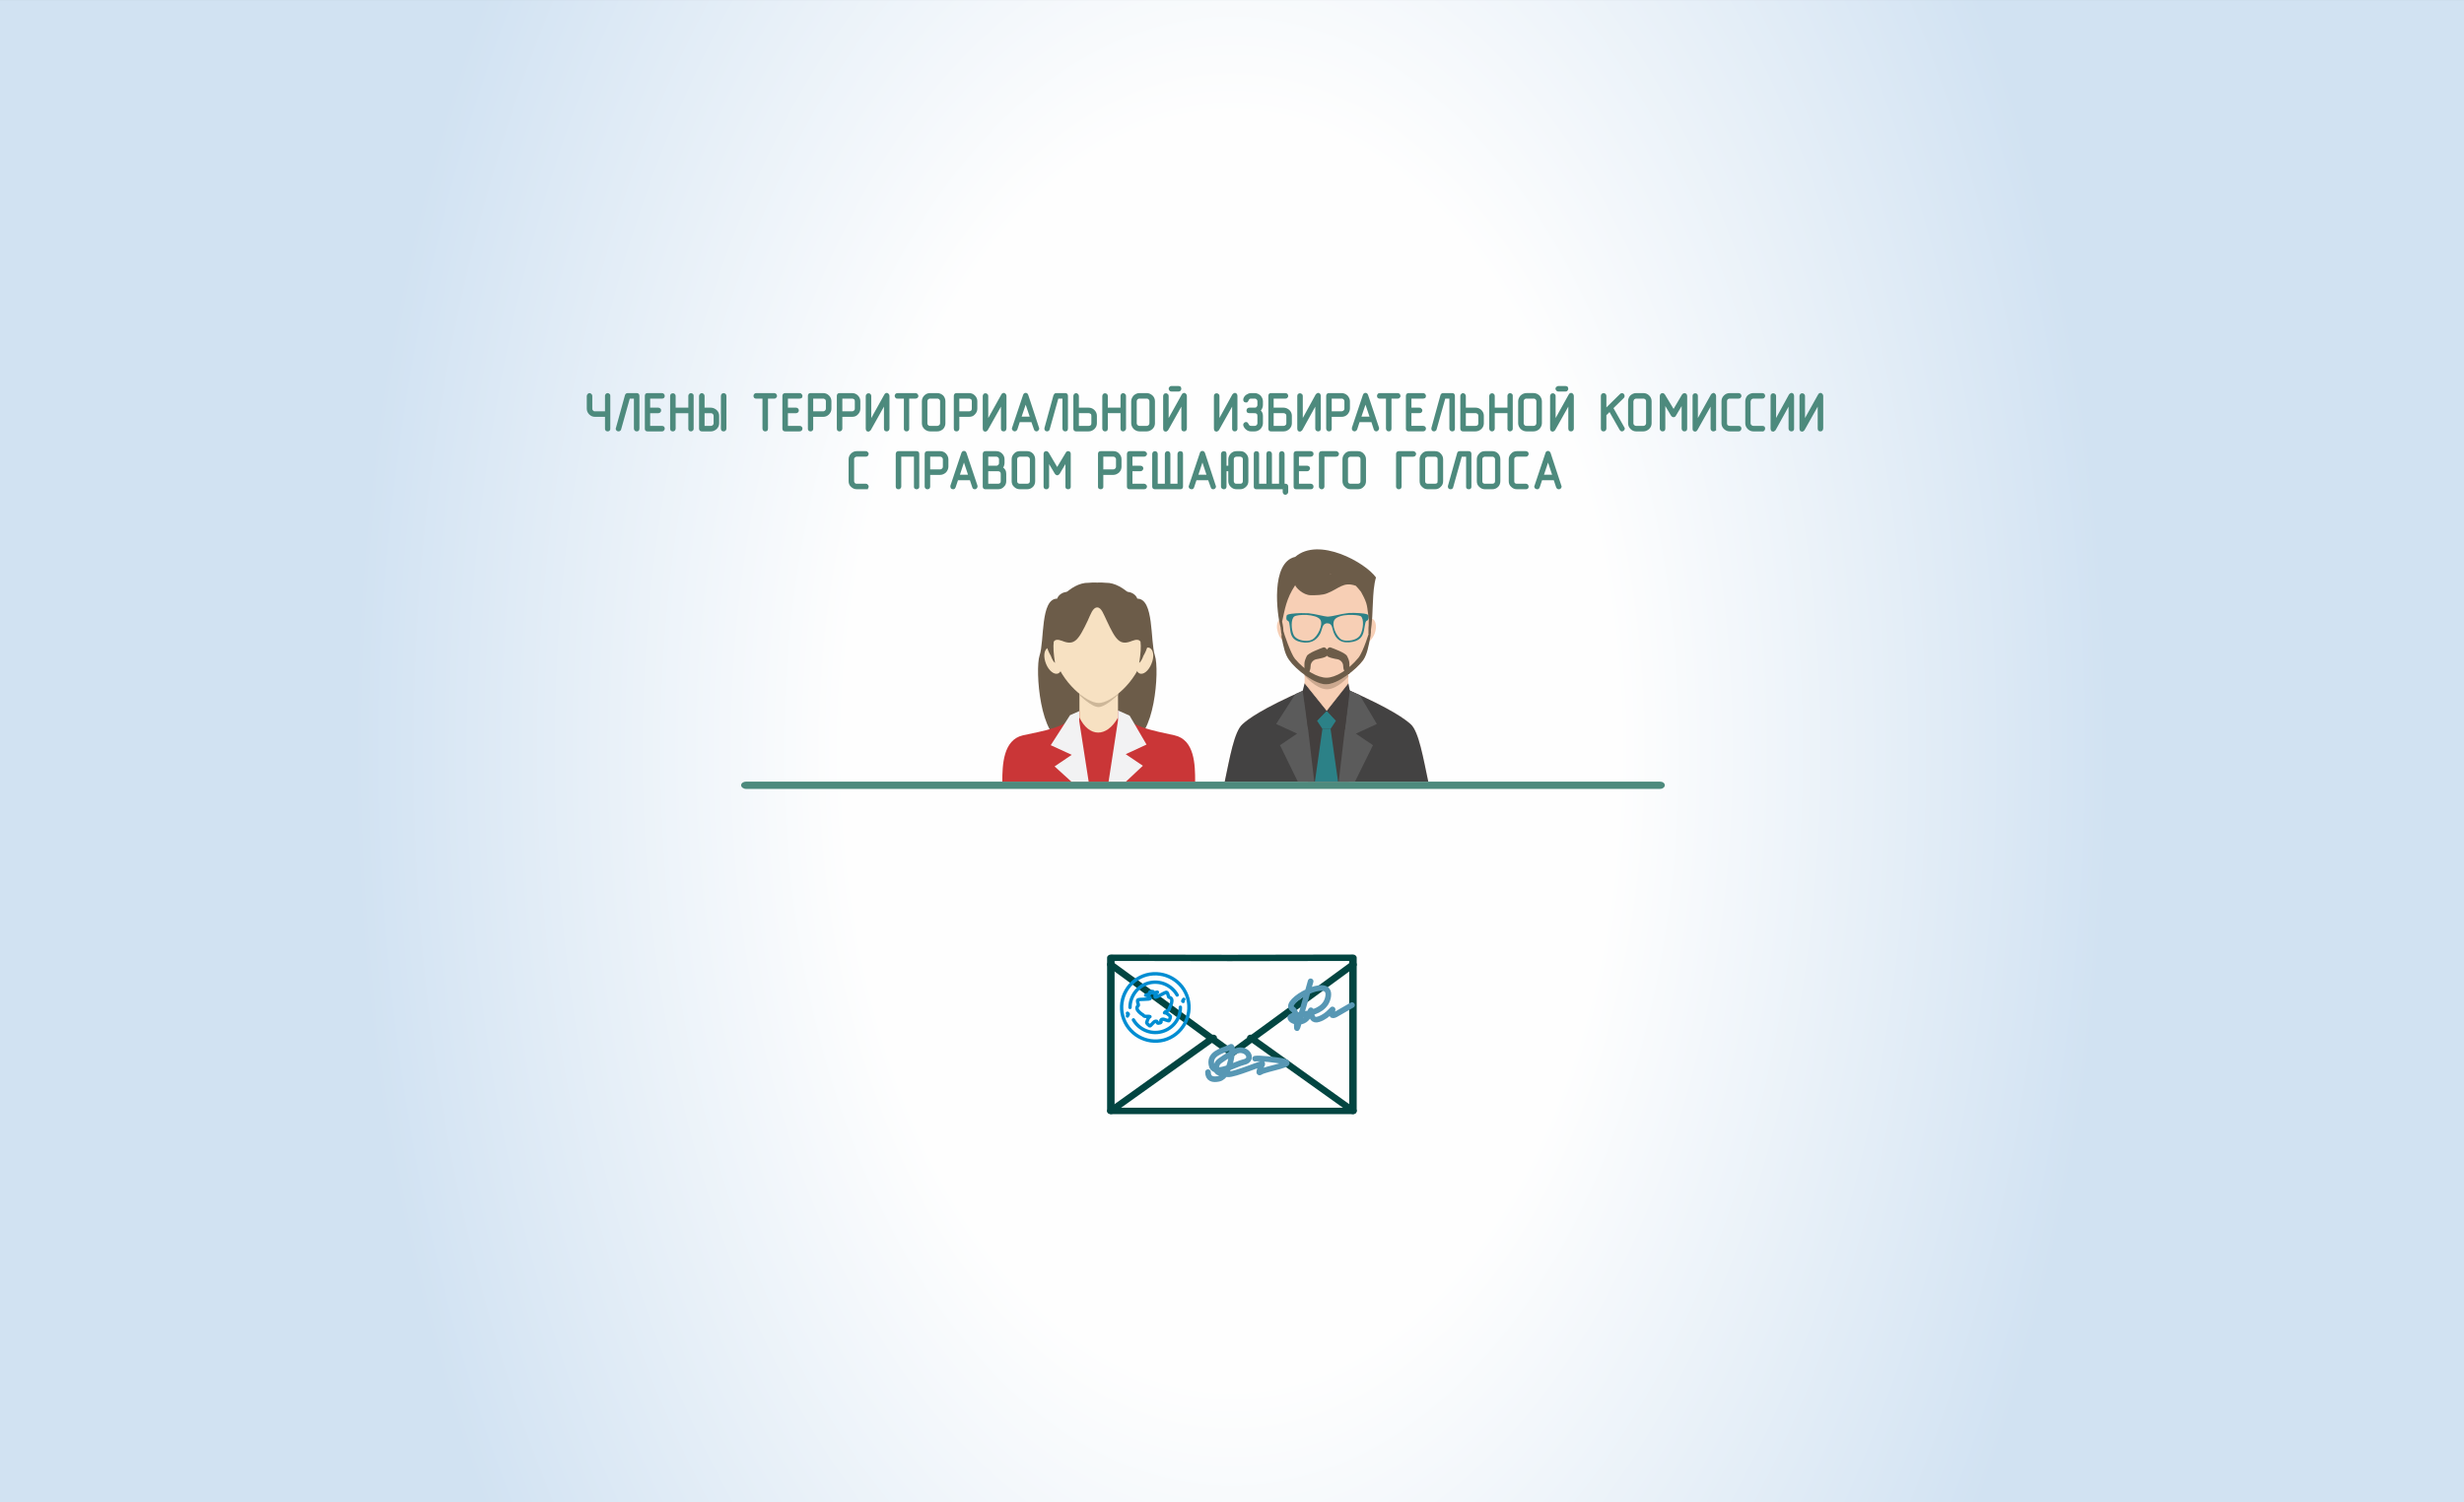 <?xml version="1.0" encoding="UTF-8"?>
<!DOCTYPE svg PUBLIC "-//W3C//DTD SVG 1.0//EN" "http://www.w3.org/TR/2001/REC-SVG-20010904/DTD/svg10.dtd">
<!-- Creator: CorelDRAW X7 -->
<svg xmlns="http://www.w3.org/2000/svg" xml:space="preserve" width="115mm" height="70.122mm" version="1.0" style="shape-rendering:geometricPrecision; text-rendering:geometricPrecision; image-rendering:optimizeQuality; fill-rule:evenodd; clip-rule:evenodd"
viewBox="0 0 11500 7012"
 xmlns:xlink="http://www.w3.org/1999/xlink">
 <rect x="0" y="0" width="11500" height="7012" fill="#333333" stroke="none"/>
 <defs>
  <style type="text/css">
   <![CDATA[
    .str0 {stroke:#4D8A7D;stroke-width:8.765}
    .str1 {stroke:#5797B4;stroke-width:26.296;stroke-linecap:round;stroke-linejoin:round}
    .str2 {stroke:#008DD2;stroke-width:15.893;stroke-linecap:round;stroke-linejoin:round}
    .fil21 {fill:none;fill-rule:nonzero}
    .fil12 {fill:#5B5B5B}
    .fil9 {fill:#434242}
    .fil8 {fill:#FCE2D5}
    .fil10 {fill:#F7CFB5}
    .fil5 {fill:#F7E1C2}
    .fil7 {fill:#F2F2F3}
    .fil15 {fill:#EDC5AB}
    .fil4 {fill:#CA3637}
    .fil6 {fill:#CDB799}
    .fil14 {fill:#CBA88F}
    .fil3 {fill:#6C5C49}
    .fil18 {fill:#758E9C}
    .fil11 {fill:#433F3E}
    .fil2 {fill:#3F3C3A}
    .fil16 {fill:#3F3C3A}
    .fil13 {fill:#2C8187}
    .fil17 {fill:#287579}
    .fil19 {fill:#4D8A7D}
    .fil20 {fill:#024541;fill-rule:nonzero}
    .fil1 {fill:#4D8A7D;fill-rule:nonzero}
    .fil0 {fill:url(#id0)}
   ]]>
  </style>
  <radialGradient id="id0" gradientUnits="userSpaceOnUse" gradientTransform="matrix(1.171 -0 -0 1.921 -985 -3229)" cx="5750" cy="3506.1" r="3506.1" fx="5750" fy="3506.1">
   <stop offset="0" style="stop-opacity:1; stop-color:#FEFEFE"/>
   <stop offset="0.439" style="stop-opacity:1; stop-color:#FEFEFE"/>
   <stop offset="1" style="stop-opacity:1; stop-color:#D1E2F2"/>
  </radialGradient>
 </defs>
 <g id="Layer_x0020_1">
  <path class="fil0" d="M0 0l11500 0 0 7012 -11500 0 0 -7012z"/>
  <g>
   <path class="fil1" d="M3482 3682c-12,0 -23,-8 -23,-17 0,-10 11,-17 23,-17l0 34zm4265 0l-4265 0 0 -34 4265 0 0 34zm0 -34c13,0 23,7 23,17 0,9 -10,17 -23,17l0 -34z"/>
  </g>
  <g>
   <path class="fil2" d="M4719 2985l0 0c0,0 0,0 0,0l0 0z"/>
   <path class="fil3" d="M4934 2794c11,-36 96,-67 130,59 35,127 17,171 36,215 19,45 -26,390 -132,389 -113,-1 -138,-331 -116,-398 23,-67 3,-265 82,-265z"/>
   <path class="fil3" d="M5308 2794c-11,-36 -95,-67 -129,59 -35,127 -18,171 -37,215 -19,45 26,390 132,389 114,-1 139,-331 116,-398 -22,-67 -3,-265 -82,-265z"/>
   <path class="fil4" d="M5213 3312c-2,3 -174,5 -175,8 -55,77 -171,91 -264,112 -92,21 -96,138 -96,216l900 0c0,-78 -2,-195 -96,-216 -94,-21 -218,-40 -269,-120z"/>
   <path class="fil4" d="M5218 3319l0 43 -44 286 -93 0 -44 -283 0 -45 1 0c1,-3 173,-5 175,-8 2,2 4,5 5,7z"/>
   <path class="fil5" d="M5038 3128l0 148 0 73c45,92 126,95 180,0l0 -73 0 -148c0,-120 -180,-120 -180,0z"/>
   <path class="fil5" d="M5366 3024c-18,-8 -43,12 -57,45 -13,33 -9,66 9,74 18,8 43,-12 56,-45 14,-32 10,-65 -8,-74z"/>
   <path class="fil5" d="M4890 3024c18,-8 44,12 57,45 14,33 10,66 -8,74 -18,8 -44,-12 -57,-45 -13,-32 -10,-65 8,-74z"/>
   <path class="fil6" d="M5127 3300c-33,0 -89,-56 -89,-56l0 -6 180 0 0 5c0,0 -58,57 -91,57z"/>
   <path class="fil5" d="M5128 3281c-56,0 -174,-93 -211,-225 -37,-134 33,-325 211,-325 179,0 248,191 211,325 -36,132 -155,225 -211,225z"/>
   <path class="fil3" d="M5350 2892c-17,-69 -106,-174 -189,-172 -12,-1 -26,-2 -40,-1 -15,-1 -29,0 -41,1 -83,-2 -172,103 -189,172 -14,56 -21,111 13,168 6,17 14,30 20,34 -7,-43 -9,-75 -6,-99 6,-10 18,-12 39,-4 58,24 76,-3 120,-95 13,-28 23,-61 44,-61 20,0 30,33 44,61 43,92 61,119 119,95 21,-8 33,-6 39,4 3,24 1,56 -6,99 6,-4 14,-17 20,-34 34,-57 27,-112 13,-168z"/>
   <path class="fil7" d="M5082 3648l-77 0 -5 0 -78 -71 80 -54 -98 -45 65 -101 25 -39 43 -19 0 46 44 283 1 0z"/>
   <path class="fil7" d="M5254 3520l80 54 -79 74 -5 0 -76 0 0 0 44 -286 0 -46 54 24 23 39 56 96 -97 45z"/>
  </g>
  <path class="fil8" d="M6096 3217c-210,92 -273,141 -297,163 -39,34 -60,160 -83,268l475 0 475 0c-23,-108 -44,-234 -82,-268 -25,-22 -86,-70 -296,-162l-192 -1z"/>
  <path class="fil9" d="M6096 3217c-210,92 -273,141 -297,163 -39,34 -60,160 -83,268l475 0 475 0c-23,-108 -44,-234 -82,-268 -25,-22 -86,-70 -296,-162l-192 -1z"/>
  <path class="fil10" d="M6089 3033l0 156 0 77c56,66 148,69 204,0l0 -77 0 -156c0,-125 -204,-125 -204,0z"/>
  <path class="fil10" d="M5979 2887c18,-6 40,15 51,46 10,31 4,61 -14,67 -18,5 -41,-15 -51,-46 -11,-31 -4,-61 14,-67z"/>
  <path class="fil10" d="M6403 2887c-18,-6 -41,15 -51,46 -11,31 -4,61 14,67 18,5 40,-15 51,-46 10,-31 4,-61 -14,-67z"/>
  <path class="fil11" d="M6192 3317c0,0 -142,34 -142,42 0,9 54,289 54,289l193 0 22 -288 -127 -43z"/>
  <path class="fil12" d="M6089 3220l0 46 45 382 -77 0 -83 -170 80 -54 -98 -45 90 -140 43 -19z"/>
  <path class="fil12" d="M6293 3220l0 46 -45 382 76 0 84 -170 -80 -54 98 -45 -80 -135 -53 -24z"/>
  <path class="fil13" d="M6147 3364l25 38c13,0 26,0 38,0l25 -38 -43 -47 -45 47z"/>
  <path class="fil13" d="M6172 3402l-35 246 108 0 -35 -246 -38 0z"/>
  <path class="fil11" d="M6089 3189l-9 35 25 180 87 -87 -103 -128z"/>
  <path class="fil14" d="M6194 3217c-1,0 -2,0 -3,0 -50,-2 -102,-64 -102,-64l0 -7 204 0 0 12c0,0 -51,59 -99,59z"/>
  <path class="fil10" d="M6191 2616c-313,0 -193,429 -172,462 22,36 122,116 172,116 51,0 151,-80 173,-116 21,-33 141,-462 -173,-462z"/>
  <path class="fil11" d="M6293 3189l7 34 -23 183 -85 -89 101 -128z"/>
  <path class="fil15" d="M6192 3317l0 0 -103 -128 0 -3 103 127 101 -127 0 3 -101 128z"/>
  <path class="fil16" d="M6210 3403l0 0 0 -1 0 1zm-38 0l0 0 0 -1 0 1z"/>
  <path class="fil17" d="M6210 3403l-38 0 0 -1 38 0 0 1z"/>
  <path class="fil3" d="M6395 2934c-1,5 -3,11 -3,11 0,0 -28,95 -52,125 -47,57 -107,93 -149,93 -40,0 -100,-32 -147,-88 -19,-22 -53,-122 -54,-130 0,-5 -1,-11 -2,-16 -7,0 -7,43 -7,43 10,49 16,82 36,109 31,44 119,113 172,113 54,0 141,-69 173,-113 19,-27 25,-64 35,-115 0,0 3,-32 -2,-32z"/>
  <path class="fil3" d="M6287 3062c-7,-15 -65,-36 -76,-40 -10,-4 -18,10 -18,10 0,0 -7,-14 -18,-10 -10,4 -69,25 -76,40 -7,15 -11,26 -11,36 0,11 0,48 0,48 0,0 11,0 17,-4 6,-5 12,-17 12,-33 0,-16 12,-29 26,-32 15,-3 50,-9 50,-18 0,9 37,16 50,18 14,3 26,16 26,32 0,16 7,28 13,33 6,4 16,4 16,4 0,0 0,-37 0,-48 0,-10 -3,-21 -11,-36z"/>
  <path class="fil13" d="M6098 2862c-32,-2 -75,2 -83,5 -10,3 -10,4 -11,13 -1,8 0,15 6,17 8,3 8,14 12,46 4,29 16,52 66,56 3,0 5,0 8,0l0 -8c-23,0 -49,-9 -58,-27 -12,-25 -14,-76 3,-87 7,-5 32,-8 57,-7l0 -8zm98 16c-12,0 -58,-13 -90,-16 -3,0 -5,0 -8,0l0 8c27,2 54,8 64,22 15,23 -12,80 -38,93 -7,4 -17,6 -28,6l0 8c44,0 60,-32 66,-42 10,-20 8,-48 33,-48 25,0 22,27 31,47 5,11 19,44 65,42l0 -8c-11,1 -22,-1 -30,-5 -24,-13 -49,-70 -32,-93 10,-14 38,-21 64,-22l0 -9c-2,1 -4,1 -6,1 -29,3 -65,15 -91,16zm95 120c2,0 3,0 5,0 51,-4 64,-27 70,-56 6,-32 6,-43 15,-46 6,-2 7,-9 7,-17 0,-9 -1,-9 -11,-13 -7,-3 -51,-7 -84,-5l0 9c26,-1 51,2 58,6 16,11 12,62 -2,87 -10,18 -35,27 -58,27l0 8z"/>
  <path class="fil3" d="M6209 2681c2,-1 4,-1 5,-2 -2,1 -5,1 -8,2 1,0 2,0 3,0zm-164 -82c110,-95 327,26 377,96 -20,69 -10,158 -25,257l0 0c0,1 0,2 -1,3 0,1 -2,3 -2,4 -1,1 -5,0 -6,-1 0,0 -1,-1 -1,-1 0,-9 0,-26 0,-27 2,-13 0,-27 2,-40 -11,-63 -2,-65 -37,-128 -3,-5 -22,-26 -24,-28 -59,-21 -79,14 -134,35 -21,9 -53,9 -76,9 -37,0 -72,-38 -73,-47 -43,66 -48,113 -61,170 2,10 4,19 5,29 0,1 1,18 0,27 0,0 0,1 -1,1 -1,1 -5,2 -5,1 -1,-1 -3,-3 -3,-4 -1,-4 -1,-7 -1,-11 -1,-5 -2,-10 -2,-15 -17,-61 -48,-304 68,-330z"/>
  <path class="fil18" d="M7726 3044l0 0c0,0 0,0 0,0l0 0z"/>
  <g>
   <path class="fil19 str0" d="M2828 1924l0 -76c0,-2 0,-4 2,-6 2,-2 4,-3 6,-3 2,0 4,1 6,3 2,1 2,3 2,6l0 152c0,3 0,5 -2,7 -1,1 -3,2 -6,2 -2,0 -4,-1 -6,-2 -2,-2 -2,-4 -2,-7l0 -59 -51 0c-9,0 -17,-3 -24,-10 -7,-7 -10,-15 -10,-24l0 -59c0,-2 1,-4 3,-6 1,-2 3,-3 5,-3 3,0 5,1 6,3 2,1 3,3 3,6l0 59c0,5 1,9 5,12 1,2 3,3 5,4 3,1 5,1 7,1l51 0zm152 76c0,3 -1,5 -2,7 -2,1 -4,2 -6,2 -3,0 -5,-1 -6,-2 -2,-2 -3,-4 -3,-7l0 -144 -27 0 -41 146c0,2 -1,4 -3,5 -1,1 -3,2 -5,2 -2,0 -5,-1 -6,-2 -2,-2 -3,-4 -3,-6 0,-2 1,-3 1,-3l42 -152c1,-4 4,-7 8,-7l43 0c5,0 8,3 8,9l0 152zm50 -93l43 0c2,0 4,1 6,3 2,1 2,3 2,6 0,2 0,4 -2,5 -1,2 -3,3 -6,3l-43 0 0 68 60 0c2,0 4,1 6,2 2,2 2,4 2,6 0,2 0,4 -2,6 -1,2 -3,3 -6,3l-68 0c-6,0 -8,-3 -8,-8l0 -153c0,-6 2,-9 8,-9l68 0c2,0 4,1 6,3 2,2 2,4 2,6 0,2 0,4 -2,6 -1,1 -3,2 -6,2l-60 0 0 51zm187 0l0 -59c0,-2 0,-4 2,-6 2,-2 4,-3 6,-3 2,0 4,1 6,3 2,1 2,3 2,6l0 152c0,2 0,5 -2,6 -2,2 -4,3 -6,3 -2,0 -4,-1 -6,-2 -2,-2 -2,-4 -2,-7l0 -76 -68 0 0 76c0,3 -1,5 -3,7 -1,1 -3,2 -6,2 -2,0 -4,-1 -6,-2 -1,-2 -2,-4 -2,-7l0 -152c0,-2 1,-4 2,-6 2,-2 4,-2 6,-2 3,0 5,0 6,2 2,1 3,3 3,6l0 59 68 0zm169 93c0,3 -1,5 -3,7 -1,1 -3,2 -6,2 -2,0 -4,-1 -6,-2 -1,-2 -2,-4 -2,-7l0 -152c0,-2 1,-4 2,-6 2,-2 4,-3 6,-3 2,0 4,1 6,2 2,2 3,4 3,7l0 152zm-102 -76l0 68 34 0c5,0 9,-2 12,-5 3,-3 5,-7 5,-12l0 -34c0,-5 -2,-9 -5,-12 -3,-3 -7,-5 -12,-5l-34 0zm0 -17l34 0c9,0 17,4 24,10 7,7 10,15 10,24l0 34c0,9 -3,17 -10,24 -7,6 -15,10 -24,10l-42 0c-6,0 -9,-3 -9,-9l0 -152c0,-2 1,-4 3,-6 1,-2 3,-3 6,-3 2,0 4,1 5,3 2,1 3,3 3,6l0 59zm279 -51l-34 0c-2,0 -4,0 -6,-2 -1,-2 -2,-4 -2,-6 0,-2 1,-4 2,-6 1,-2 4,-3 6,-3l85 0c2,0 4,1 6,3 2,2 2,4 2,6 0,2 0,4 -2,5 -1,2 -3,3 -6,3l-34 0 0 144c0,3 -1,5 -2,7 -2,1 -4,2 -6,2 -3,0 -5,-1 -6,-2 -2,-2 -3,-4 -3,-7l0 -144zm110 51l43 0c2,0 4,1 6,3 1,1 2,3 2,6 0,2 -1,4 -2,5 -2,2 -4,3 -6,3l-43 0 0 68 59 0c3,0 5,1 6,2 2,2 3,4 3,6 0,2 -1,4 -2,6 -2,2 -4,3 -7,3l-67 0c-6,0 -9,-3 -9,-8l0 -153c0,-6 3,-9 9,-9l67 0c3,0 5,1 6,3 2,2 3,4 3,6 0,2 -1,4 -2,6 -2,1 -4,2 -7,2l-59 0 0 51zm118 17l51 0c5,0 9,-2 12,-5 3,-3 5,-7 5,-12l0 -34c0,-5 -1,-9 -5,-12 -3,-3 -7,-5 -12,-5l-51 0 0 68zm0 17l0 59c0,3 0,5 -2,7 -2,1 -4,2 -6,2 -2,0 -4,-1 -6,-2 -2,-2 -2,-4 -2,-7l0 -152c0,-6 2,-9 8,-9l59 0c10,0 18,4 24,10 7,7 10,15 10,24l0 34c0,9 -3,17 -10,24 -7,7 -15,10 -24,10l-51 0zm136 -17l50 0c5,0 9,-2 12,-5 4,-3 5,-7 5,-12l0 -34c0,-5 -1,-9 -4,-12 -4,-3 -8,-5 -13,-5l-50 0 0 68zm0 17l0 59c0,3 -1,5 -3,7 -1,1 -3,2 -6,2 -2,0 -4,-1 -6,-2 -1,-2 -2,-4 -2,-7l0 -152c0,-6 3,-9 8,-9l59 0c10,0 18,4 24,10 7,7 10,15 10,24l0 34c0,9 -3,17 -10,24 -6,7 -14,10 -24,10l-50 0zm220 59c0,3 -1,5 -3,7 -1,1 -3,2 -6,2 -2,0 -4,-1 -6,-2 -1,-2 -2,-4 -2,-7l0 -119 -69 123c-1,2 -2,3 -4,4l-2 1c0,1 -1,1 -2,1 -2,0 -4,-1 -6,-2 -1,-2 -2,-5 -2,-8l0 -152c0,-2 1,-4 3,-6 1,-2 3,-2 5,-2 3,0 5,0 6,2 2,1 3,3 3,6l0 120 69 -124c0,-1 2,-3 3,-4 2,-1 3,-2 5,-2 2,0 3,1 5,3 2,2 3,4 3,7l0 152zm76 -144l-34 0c-3,0 -5,0 -6,-2 -2,-2 -3,-4 -3,-6 0,-2 1,-4 2,-6 2,-2 4,-3 7,-3l84 0c3,0 5,1 6,3 2,2 3,4 3,6 0,2 -1,4 -2,5 -2,2 -4,3 -7,3l-34 0 0 144c0,3 0,5 -2,7 -1,1 -3,2 -6,2 -2,0 -4,-1 -6,-2 -2,-2 -2,-4 -2,-7l0 -144zm185 119c0,9 -3,17 -9,24 -7,6 -15,10 -24,10l-34 0c-9,0 -17,-4 -24,-10 -7,-7 -10,-15 -10,-24l0 -102c0,-9 3,-17 10,-24 6,-6 14,-10 24,-10l34 0c9,0 17,4 24,10 6,7 9,15 9,24l0 102zm-16 0l0 -102c0,-5 -2,-9 -5,-12 -3,-3 -7,-5 -12,-5l-34 0c-5,0 -9,2 -12,5 -2,2 -3,4 -4,6 -1,2 -1,4 -1,6l0 102c0,5 1,9 5,12 1,1 3,3 5,4 3,0 5,1 7,1l34 0c4,0 8,-2 12,-5 3,-3 5,-7 5,-12zm81 -51l51 0c4,0 8,-2 12,-5 3,-3 4,-7 4,-12l0 -34c0,-5 -1,-9 -4,-12 -4,-3 -8,-5 -12,-5l-51 0 0 68zm0 17l0 59c0,3 -1,5 -3,7 -1,1 -3,2 -6,2 -2,0 -4,-1 -6,-2 -1,-2 -2,-4 -2,-7l0 -152c0,-6 3,-9 8,-9l59 0c10,0 18,4 24,10 7,7 10,15 10,24l0 34c0,9 -3,17 -10,24 -6,7 -14,10 -24,10l-50 0zm220 59c0,3 -1,5 -3,7 -1,1 -3,2 -6,2 -2,0 -4,-1 -6,-2 -1,-2 -2,-4 -2,-7l0 -119 -69 123c-1,2 -2,3 -4,4l-1 1c-1,1 -2,1 -3,1 -2,0 -4,-1 -6,-2 -1,-2 -2,-5 -2,-8l0 -152c0,-2 1,-4 3,-6 1,-2 3,-2 6,-2 2,0 4,0 5,2 2,1 3,3 3,6l0 120 69 -124c0,-1 2,-3 3,-4 2,-1 3,-2 5,-2 2,0 3,1 5,3 2,2 3,4 3,7l0 152zm63 -34l-12 37c-1,2 -2,3 -3,4 -1,1 -3,1 -5,2 -2,0 -4,-1 -6,-3 -2,-1 -3,-3 -3,-6l1 -3 51 -152c2,-5 4,-7 8,-7 4,0 6,2 8,7l50 152 1 3c0,3 -1,5 -3,6 -1,2 -3,3 -6,3 -1,0 -2,-1 -3,-1 -2,-1 -3,-2 -4,-5l-13 -37 -61 0zm56 -17l-25 -74 -25 74 50 0zm168 51c0,3 -1,5 -2,7 -2,1 -4,2 -6,2 -2,0 -4,-1 -6,-2 -2,-2 -3,-4 -3,-7l0 -144 -27 0 -41 146c0,2 -1,4 -3,5 -1,1 -3,2 -5,2 -2,0 -4,-1 -6,-2 -2,-2 -2,-4 -2,-6 0,-2 0,-3 0,-3l42 -152c2,-4 4,-7 8,-7l43 0c5,0 8,3 8,9l0 152zm51 -76l51 0c4,0 8,2 12,5 3,3 4,7 4,12l0 34c0,5 -1,9 -4,12 -2,2 -4,3 -6,4 -2,0 -4,1 -6,1l-51 0 0 -68zm0 -17l0 -59c0,-2 -1,-4 -3,-6 -2,-2 -4,-3 -6,-3 -2,0 -4,1 -5,3 -2,1 -3,3 -3,6l0 152c0,6 3,9 8,9l59 0c10,0 17,-4 24,-10 7,-7 10,-15 10,-24l0 -34c0,-9 -3,-17 -10,-24 -6,-6 -14,-10 -24,-10l-50 0zm203 0l0 -59c0,-2 1,-4 2,-6 2,-2 4,-3 6,-3 2,0 4,1 6,3 2,1 3,3 3,6l0 152c0,2 -1,5 -3,6 -2,2 -4,3 -6,3 -2,0 -4,-1 -6,-2 -1,-2 -2,-4 -2,-7l0 -76 -68 0 0 76c0,3 -1,5 -2,7 -2,1 -4,2 -6,2 -3,0 -5,-1 -6,-2 -2,-2 -3,-4 -3,-7l0 -152c0,-2 1,-4 3,-6 1,-2 3,-2 6,-2 2,0 4,0 5,2 2,1 3,3 3,6l0 59 68 0zm152 68c0,9 -3,17 -10,24 -7,6 -15,10 -24,10l-34 0c-9,0 -17,-4 -24,-10 -6,-7 -10,-15 -10,-24l0 -102c0,-9 4,-17 10,-24 7,-6 15,-10 24,-10l34 0c9,0 17,4 24,10 7,7 10,15 10,24l0 102zm-17 0l0 -102c0,-5 -2,-9 -5,-12 -3,-3 -7,-5 -12,-5l-34 0c-5,0 -9,2 -12,5 -2,2 -3,4 -4,6 0,2 -1,4 -1,6l0 102c0,5 2,9 5,12 2,1 4,3 6,4 2,0 4,1 6,1l34 0c5,0 9,-2 12,-5 3,-3 5,-7 5,-12zm132 -152l-34 0c-3,0 -5,-1 -6,-3 -2,-2 -2,-4 -2,-6 0,-2 0,-4 2,-5 1,-2 3,-3 6,-3l34 0c2,0 4,1 6,2 1,2 2,4 2,6 0,2 0,4 -2,6 -1,2 -3,3 -6,3zm34 177c0,3 -1,5 -3,7 -1,1 -3,2 -6,2 -2,0 -4,-1 -6,-2 -1,-2 -2,-4 -2,-7l0 -119 -69 123c-1,2 -2,3 -4,4l-1 1c-1,1 -2,1 -3,1 -2,0 -4,-1 -6,-2 -1,-2 -2,-5 -2,-8l0 -152c0,-2 1,-4 3,-6 1,-2 3,-2 6,-2 2,0 4,0 5,2 2,1 3,3 3,6l0 120 69 -124c0,-1 2,-3 3,-4 2,-1 3,-2 5,-2 2,0 3,1 5,3 2,2 3,4 3,7l0 152zm236 0c0,3 0,5 -2,7 -2,1 -4,2 -6,2 -2,0 -4,-1 -6,-2 -2,-2 -2,-4 -2,-7l0 -119 -69 123c-1,2 -2,3 -4,4l-2 1c0,1 -1,1 -2,1 -2,0 -4,-1 -6,-2 -1,-2 -2,-5 -2,-8l0 -152c0,-2 1,-4 2,-6 2,-2 4,-2 6,-2 2,0 4,0 6,2 2,1 3,3 3,6l0 120 68 -124c1,-1 2,-3 4,-4 2,-1 3,-2 5,-2 1,0 3,1 5,3 1,2 2,4 2,7l0 152zm85 -76l-25 0c-3,0 -5,-1 -7,-2 -1,-2 -2,-4 -2,-6 0,-2 1,-4 2,-6 2,-2 4,-3 7,-3l25 0c5,0 9,-1 12,-5 3,-3 5,-7 5,-12l0 -17c0,-5 -2,-9 -5,-12 -3,-3 -7,-5 -12,-5l-17 0c-4,0 -7,1 -10,3 -2,2 -5,5 -6,9 0,1 -1,3 -3,4 0,1 -1,1 -2,2l-3 0c-2,0 -4,-1 -6,-2 -2,-2 -2,-4 -2,-7l0 -2c2,-7 6,-13 12,-17 6,-4 13,-7 20,-7l17 0c9,0 17,4 24,10 6,7 10,15 10,24l0 17c0,5 -1,10 -3,14 -2,5 -5,9 -9,12 8,6 12,14 12,25l0 34c0,9 -4,17 -10,24 -7,6 -15,10 -24,10l-17 0c-7,0 -14,-2 -20,-7 -5,-4 -10,-10 -12,-17l0 -3c0,-2 0,-4 2,-5 2,-2 4,-3 6,-3 4,0 6,2 8,6 1,3 3,6 6,9 3,2 7,3 10,3l17 0c5,0 9,-2 12,-5 3,-3 5,-7 5,-12l0 -34c0,-5 -1,-9 -4,-12 -3,-3 -7,-5 -13,-5zm84 0l0 68 51 0c5,0 9,-2 12,-5 4,-3 5,-7 5,-12l0 -34c0,-5 -1,-9 -5,-12 -3,-3 -7,-5 -12,-5l-51 0zm0 -17l51 0c9,0 17,4 24,10 7,7 10,15 10,24l0 34c0,9 -3,17 -10,24 -7,6 -14,10 -24,10l-59 0c-6,0 -8,-3 -8,-9l0 -152c0,-6 2,-9 8,-9l68 0c2,0 4,1 6,3 1,2 2,4 2,6 0,2 -1,4 -2,5 -1,2 -4,3 -6,3l-60 0 0 51zm220 93c0,3 -1,5 -2,7 -2,1 -4,2 -6,2 -2,0 -4,-1 -6,-2 -2,-2 -3,-4 -3,-7l0 -119 -68 123c-1,2 -2,3 -4,4l-2 1c0,1 -1,1 -2,1 -2,0 -4,-1 -6,-2 -1,-2 -2,-5 -2,-8l0 -152c0,-2 1,-4 2,-6 2,-2 4,-2 6,-2 2,0 4,0 6,2 2,1 3,3 3,6l0 120 68 -124c1,-1 2,-3 4,-4 1,-1 3,-2 5,-2 1,0 3,1 5,3 1,2 2,4 2,7l0 152zm51 -76l51 0c4,0 8,-2 12,-5 3,-3 5,-7 5,-12l0 -34c0,-5 -2,-9 -5,-12 -3,-3 -7,-5 -12,-5l-51 0 0 68zm0 17l0 59c0,3 -1,5 -2,7 -2,1 -4,2 -6,2 -3,0 -5,-1 -6,-2 -2,-2 -3,-4 -3,-7l0 -152c0,-6 3,-9 9,-9l59 0c9,0 17,4 24,10 6,7 10,15 10,24l0 34c0,9 -4,17 -10,24 -7,7 -15,10 -24,10l-51 0zm131 25l-12 37c-1,2 -2,3 -3,4 -1,1 -3,1 -5,2 -2,0 -4,-1 -6,-3 -2,-1 -2,-3 -2,-6l0 -3 51 -152c2,-5 4,-7 8,-7 4,0 6,2 8,7l51 152 0 3c0,3 -1,5 -3,6 -1,2 -3,3 -6,3 -1,0 -2,-1 -3,-1 -2,-1 -3,-2 -4,-5l-12 -37 -62 0zm56 -17l-25 -74 -25 74 50 0zm75 -93l-34 0c-2,0 -4,0 -6,-2 -1,-2 -2,-4 -2,-6 0,-2 1,-4 2,-6 1,-2 3,-3 6,-3l85 0c2,0 4,1 6,3 1,2 2,4 2,6 0,2 0,4 -2,5 -1,2 -3,3 -6,3l-34 0 0 144c0,3 -1,5 -2,7 -2,1 -4,2 -6,2 -3,0 -5,-1 -6,-2 -2,-2 -3,-4 -3,-7l0 -144zm110 51l42 0c3,0 5,1 6,3 2,1 3,3 3,6 0,2 -1,4 -2,5 -2,2 -4,3 -7,3l-42 0 0 68 59 0c3,0 5,1 6,2 2,2 3,4 3,6 0,2 -1,4 -2,6 -2,2 -4,3 -7,3l-67 0c-6,0 -9,-3 -9,-8l0 -153c0,-6 3,-9 9,-9l67 0c3,0 5,1 6,3 2,2 3,4 3,6 0,2 -1,4 -2,6 -2,1 -4,2 -7,2l-59 0 0 51zm203 93c0,3 -1,5 -2,7 -2,1 -4,2 -6,2 -2,0 -4,-1 -6,-2 -2,-2 -3,-4 -3,-7l0 -144 -27 0 -41 146c0,2 -1,4 -3,5 -1,1 -3,2 -5,2 -2,0 -4,-1 -6,-2 -2,-2 -2,-4 -2,-6 0,-2 0,-3 0,-3l42 -152c1,-4 4,-7 8,-7l43 0c5,0 8,3 8,9l0 152zm51 -76l50 0c5,0 9,2 12,5 4,3 5,7 5,12l0 34c0,5 -1,9 -4,12 -2,2 -4,3 -6,4 -2,0 -4,1 -7,1l-50 0 0 -68zm0 -17l0 -59c0,-2 -1,-4 -3,-6 -2,-2 -4,-3 -6,-3 -2,0 -4,1 -5,3 -2,1 -3,3 -3,6l0 152c0,6 3,9 8,9l59 0c9,0 17,-4 24,-10 7,-7 10,-15 10,-24l0 -34c0,-9 -3,-17 -10,-24 -6,-6 -14,-10 -24,-10l-50 0zm203 0l0 -59c0,-2 0,-4 2,-6 2,-2 4,-3 6,-3 2,0 4,1 6,3 2,1 2,3 2,6l0 152c0,2 0,5 -2,6 -2,2 -4,3 -6,3 -2,0 -4,-1 -6,-2 -2,-2 -2,-4 -2,-7l0 -76 -68 0 0 76c0,3 -1,5 -3,7 -1,1 -3,2 -6,2 -2,0 -4,-1 -5,-2 -2,-2 -3,-4 -3,-7l0 -152c0,-2 1,-4 3,-6 1,-2 3,-2 5,-2 3,0 5,0 6,2 2,1 3,3 3,6l0 59 68 0zm152 68c0,9 -4,17 -10,24 -7,6 -15,10 -24,10l-34 0c-9,0 -17,-4 -24,-10 -6,-7 -10,-15 -10,-24l0 -102c0,-9 4,-17 10,-24 7,-6 15,-10 24,-10l34 0c9,0 17,4 24,10 6,7 10,15 10,24l0 102zm-17 0l0 -102c0,-5 -2,-9 -5,-12 -3,-3 -7,-5 -12,-5l-34 0c-5,0 -9,2 -12,5 -2,2 -3,4 -4,6 0,2 -1,4 -1,6l0 102c0,5 2,9 5,12 2,1 3,3 5,4 3,0 5,1 7,1l34 0c5,0 9,-2 12,-5 3,-3 5,-7 5,-12z"/>
   <path class="fil19 str0" d="M7307 1823l-34 0c-3,0 -5,-1 -6,-3 -2,-2 -3,-4 -3,-6 0,-2 1,-4 3,-5 1,-2 3,-3 6,-3l34 0c2,0 4,1 6,2 1,2 2,4 2,6 0,2 0,4 -2,6 -1,2 -3,3 -6,3zm34 177c0,3 -1,5 -3,7 -1,1 -3,2 -6,2 -2,0 -4,-1 -6,-2 -1,-2 -2,-4 -2,-7l0 -119 -69 123c-1,2 -2,3 -4,4l-2 1c0,1 -1,1 -2,1 -2,0 -4,-1 -6,-2 -1,-2 -2,-5 -2,-8l0 -152c0,-2 1,-4 3,-6 1,-2 3,-2 6,-2 2,0 4,0 5,2 2,1 3,3 3,6l0 120 69 -124c0,-1 2,-3 3,-4 2,-1 3,-2 5,-2 2,0 3,1 5,3 2,2 3,4 3,7l0 152zm152 -88l71 -70c2,-2 4,-3 6,-3 2,0 4,1 6,3 1,2 2,4 2,6 0,2 0,3 -2,6l-51 50 52 92 2 4c0,3 -1,4 -3,6 -2,2 -4,3 -6,3 -3,0 -5,-2 -7,-5l-50 -88 -20 20 0 64c0,3 -1,5 -3,7 -1,1 -3,2 -6,2 -2,0 -4,-1 -6,-2 -1,-2 -2,-4 -2,-7l0 -152c0,-3 1,-4 2,-6 2,-2 4,-3 6,-3 2,0 4,1 6,2 2,2 3,4 3,7l0 64zm211 63c0,9 -3,17 -10,24 -7,6 -15,10 -24,10l-34 0c-9,0 -17,-4 -23,-10 -7,-7 -10,-15 -10,-24l0 -102c0,-9 3,-17 9,-24 7,-6 15,-10 24,-10l34 0c10,0 18,4 24,10 7,7 10,15 10,24l0 102zm-17 0l0 -102c0,-5 -1,-9 -5,-12 -3,-3 -7,-5 -12,-5l-34 0c-4,0 -8,2 -12,5 -1,2 -3,4 -3,6 -1,2 -2,4 -2,6l0 102c0,5 2,9 5,12 2,1 4,3 6,4 2,0 4,1 6,1l34 0c5,0 9,-2 12,-5 3,-3 5,-7 5,-12zm183 25c0,3 -1,5 -2,7 -2,1 -4,2 -7,2 -2,0 -3,-1 -5,-2 -2,-2 -3,-4 -3,-7l0 -121 -35 59c-2,4 -5,5 -7,5 -3,0 -5,-1 -8,-5l-35 -59 0 121c0,3 -1,5 -2,7 -2,1 -4,2 -6,2 -2,0 -4,-1 -6,-2 -2,-2 -3,-4 -3,-7l0 -151c0,-4 1,-6 3,-8 1,-1 3,-2 5,-2 2,0 3,0 4,1 1,1 3,2 4,4l44 73 43 -73c2,-3 5,-5 8,-5 2,0 4,1 6,3 1,1 2,4 2,7l0 151zm135 0c0,3 -1,5 -2,7 -2,1 -4,2 -6,2 -3,0 -5,-1 -6,-2 -2,-2 -3,-4 -3,-7l0 -119 -69 123c-1,2 -2,3 -3,4l-2 1c-1,1 -2,1 -3,1 -1,0 -3,-1 -5,-2 -2,-2 -2,-5 -2,-8l0 -152c0,-2 0,-4 2,-6 2,-2 4,-2 6,-2 2,0 4,0 6,2 1,1 2,3 2,6l0 120 69 -124c1,-1 2,-3 4,-4 1,-1 3,-2 4,-2 2,0 4,1 5,3 2,2 3,4 3,7l0 152zm110 9l-42 0c-10,0 -17,-4 -24,-10 -7,-7 -10,-15 -10,-24l0 -102c0,-9 3,-17 10,-24 6,-6 14,-10 24,-10l42 0c2,0 4,1 6,3 2,2 2,4 2,6 0,2 0,4 -2,5 -1,2 -3,3 -6,3l-42 0c-5,0 -9,2 -13,5 -1,2 -2,4 -3,6 -1,2 -1,4 -1,6l0 102c0,5 1,9 4,12 2,1 4,3 6,4 2,0 5,1 7,1l42 0c2,0 4,1 6,2 2,2 2,4 2,6 0,2 0,4 -2,6 -1,2 -3,3 -6,3zm111 0l-43 0c-9,0 -17,-4 -23,-10 -7,-7 -10,-15 -10,-24l0 -102c0,-9 3,-17 9,-24 7,-6 15,-10 24,-10l43 0c2,0 4,1 6,3 1,2 2,4 2,6 0,2 -1,4 -2,5 -1,2 -3,3 -6,3l-43 0c-4,0 -8,2 -12,5 -1,2 -3,4 -3,6 -1,2 -2,4 -2,6l0 102c0,5 2,9 5,12 2,1 4,3 6,4 2,0 4,1 6,1l43 0c2,0 4,1 6,2 1,2 2,4 2,6 0,2 -1,4 -2,6 -1,2 -3,3 -6,3zm143 -9c0,3 0,5 -2,7 -2,1 -4,2 -6,2 -2,0 -4,-1 -6,-2 -2,-2 -3,-4 -3,-7l0 -119 -68 123c-1,2 -2,3 -4,4l-2 1c0,1 -1,1 -2,1 -2,0 -4,-1 -6,-2 -1,-2 -2,-5 -2,-8l0 -152c0,-2 1,-4 2,-6 2,-2 4,-2 6,-2 2,0 4,0 6,2 2,1 3,3 3,6l0 120 68 -124c1,-1 2,-3 4,-4 2,-1 3,-2 5,-2 1,0 3,1 5,3 1,2 2,4 2,7l0 152zm136 0c0,3 -1,5 -3,7 -1,1 -3,2 -6,2 -2,0 -4,-1 -6,-2 -1,-2 -2,-4 -2,-7l0 -119 -69 123c-1,2 -2,3 -4,4l-1 1c-1,1 -2,1 -3,1 -2,0 -4,-1 -6,-2 -1,-2 -2,-5 -2,-8l0 -152c0,-2 1,-4 3,-6 1,-2 3,-2 6,-2 2,0 4,0 5,2 2,1 3,3 3,6l0 120 69 -124c0,-1 2,-3 3,-4 2,-1 3,-2 5,-2 2,0 3,1 5,3 2,2 3,4 3,7l0 152zm-4464 279l-42 0c-9,0 -17,-3 -24,-10 -7,-6 -10,-14 -10,-24l0 -101c0,-9 3,-17 10,-24 7,-7 15,-10 24,-10l42 0c3,0 5,1 6,3 2,1 3,3 3,6 0,1 -1,3 -2,5 -2,2 -4,3 -7,3l-42 0c-5,0 -9,2 -12,5 -2,1 -3,3 -4,5 -1,2 -1,5 -1,7l0 102c0,4 2,8 5,12 2,1 3,2 5,3 3,1 5,1 7,1l42 0c3,0 5,1 6,3 2,2 3,4 3,6 0,2 -1,4 -2,6 -2,1 -4,2 -7,2zm245 -8c0,2 0,5 -2,6 -2,2 -4,2 -6,2 -2,0 -4,0 -6,-2 -2,-1 -2,-3 -2,-6l0 -144 -68 0 0 144c0,2 -1,5 -3,6 -1,2 -3,2 -6,2 -2,0 -4,0 -6,-2 -1,-1 -2,-3 -2,-6l0 -152c0,-6 3,-9 8,-9l85 0c6,0 8,3 8,9l0 152zm51 -76l51 0c5,0 9,-2 12,-5 3,-3 5,-7 5,-12l0 -34c0,-5 -2,-9 -5,-12 -3,-3 -7,-5 -12,-5l-51 0 0 68zm0 17l0 59c0,2 -1,5 -2,6 -2,2 -4,2 -6,2 -3,0 -5,0 -6,-2 -2,-1 -3,-3 -3,-6l0 -152c0,-6 3,-9 9,-9l59 0c9,0 17,3 24,10 6,7 10,15 10,24l0 34c0,9 -4,17 -10,24 -7,6 -15,10 -24,10l-51 0zm131 25l-12 36c-1,2 -2,4 -3,5 -1,1 -3,1 -5,1 -2,0 -4,-1 -6,-2 -1,-2 -2,-4 -2,-6l0 -3 51 -152c2,-5 4,-7 8,-7 4,0 6,2 8,7l51 152 0 3c0,2 -1,4 -3,6 -1,2 -3,2 -5,2 -2,0 -3,0 -4,-1 -2,0 -3,-2 -4,-5l-12 -36 -62 0zm56 -17l-25 -75 -25 75 50 0zm152 -37c5,3 9,7 12,12 3,5 4,11 4,17l0 33c0,10 -3,18 -10,24 -6,7 -14,10 -24,10l-59 0c-5,0 -8,-2 -8,-8l0 -152c0,-6 3,-9 8,-9l51 0c9,0 17,3 24,10 7,7 10,15 10,24l0 17c0,4 -1,7 -2,11 -1,4 -3,7 -6,11zm-68 12l0 67 50 0c5,0 9,-1 12,-4 4,-3 5,-7 5,-12l0 -34c0,-5 -1,-9 -4,-12 -4,-4 -8,-5 -13,-5l-50 0zm42 -17c5,0 9,-2 12,-5 3,-3 5,-7 5,-12l0 -17c0,-5 -2,-9 -5,-12 -3,-3 -7,-5 -12,-5l-42 0 0 51 42 0zm177 67c0,10 -3,18 -9,24 -7,7 -15,10 -24,10l-34 0c-9,0 -17,-3 -24,-10 -7,-6 -10,-14 -10,-24l0 -101c0,-9 3,-17 10,-24 6,-7 14,-10 24,-10l34 0c9,0 17,3 24,10 6,7 9,15 9,24l0 101zm-16 1l0 -102c0,-5 -2,-9 -5,-12 -3,-3 -7,-5 -12,-5l-34 0c-5,0 -9,2 -12,5 -2,1 -3,3 -4,5 -1,2 -1,5 -1,7l0 102c0,4 1,8 5,12 1,1 3,2 5,3 3,1 5,1 7,1l34 0c4,0 8,-1 12,-4 3,-3 5,-7 5,-12zm182 25c0,2 0,5 -2,6 -2,2 -4,2 -6,2 -2,0 -4,0 -6,-2 -2,-1 -2,-3 -2,-6l0 -121 -35 59c-3,3 -5,5 -8,5 -2,0 -5,-2 -7,-5l-35 -59 0 121c0,2 -1,5 -3,6 -1,2 -3,2 -6,2 -2,0 -4,0 -6,-2 -1,-1 -2,-3 -2,-6l0 -152c0,-3 1,-5 2,-7 2,-2 4,-2 6,-2 1,0 2,0 4,1 1,1 2,2 4,4l43 73 44 -73c2,-4 4,-5 8,-5 2,0 3,0 5,2 2,2 2,4 2,7l0 152zm152 -76l51 0c5,0 9,-2 12,-5 3,-3 5,-7 5,-12l0 -34c0,-5 -2,-9 -5,-12 -3,-3 -7,-5 -12,-5l-51 0 0 68zm0 17l0 59c0,2 0,5 -2,6 -2,2 -4,2 -6,2 -2,0 -4,0 -6,-2 -2,-1 -2,-3 -2,-6l0 -152c0,-6 2,-9 8,-9l59 0c10,0 18,3 24,10 7,7 10,15 10,24l0 34c0,9 -3,17 -10,24 -7,6 -15,10 -24,10l-51 0zm136 -34l42 0c2,0 4,1 6,2 2,2 3,4 3,6 0,2 -1,4 -3,6 -1,2 -3,3 -6,3l-42 0 0 67 59 0c2,0 4,1 6,3 2,2 3,4 3,6 0,2 -1,4 -3,6 -1,1 -3,2 -6,2l-68 0c-5,0 -8,-2 -8,-8l0 -152c0,-6 3,-9 8,-9l68 0c2,0 4,1 6,3 2,1 3,3 3,6 0,2 -1,3 -3,5 -1,2 -3,3 -6,3l-59 0 0 51zm177 84l42 0 0 -143c0,-3 1,-5 3,-7 2,-1 4,-2 6,-2 2,0 4,1 6,2 1,2 2,4 2,7l0 152c0,6 -3,8 -8,8l-118 0c-6,0 -9,-2 -9,-8l0 -152c0,-3 1,-5 3,-7 1,-1 3,-2 6,-2 2,0 4,1 5,2 2,2 3,4 3,7l0 143 42 0 0 -143c0,-3 1,-5 3,-7 1,-1 3,-2 6,-2 2,0 4,1 5,2 2,2 3,4 3,7l0 143zm123 -25l-12 36c-1,2 -2,4 -3,5 -1,1 -3,1 -5,1 -2,0 -4,-1 -6,-2 -2,-2 -3,-4 -3,-6l1 -3 51 -152c1,-5 4,-7 8,-7 3,0 6,2 8,7l50 152 1 3c0,2 -1,4 -3,6 -2,2 -4,2 -6,2 -1,0 -2,0 -4,-1 -1,0 -2,-2 -3,-5l-13 -36 -61 0zm56 -17l-25 -75 -25 75 50 0zm168 26l0 -102c0,-5 -1,-9 -5,-12 -3,-3 -7,-5 -12,-5l-17 0c-5,0 -9,2 -12,5 -2,1 -3,3 -4,5 0,2 -1,5 -1,7l0 102c0,4 2,8 5,12 2,1 4,2 5,3 3,1 5,1 7,1l17 0c5,0 9,-1 12,-4 3,-3 5,-7 5,-12zm-85 -68l17 0 0 -34c0,-9 4,-17 10,-24 7,-7 15,-10 24,-10l17 0c10,0 18,3 24,10 7,7 10,15 10,24l0 101c0,10 -3,18 -10,24 -7,7 -15,10 -24,10l-17 0c-9,0 -17,-3 -24,-10 -6,-6 -10,-14 -10,-24l0 -50 -17 0 0 76c0,2 -1,5 -2,6 -2,2 -4,2 -6,2 -2,0 -4,0 -6,-2 -2,-1 -3,-3 -3,-6l0 -152c0,-3 1,-5 3,-7 2,-1 4,-2 6,-2 2,0 4,1 6,2 1,2 2,4 2,7l0 59zm271 101l-9 0 -118 0c-6,0 -8,-2 -8,-8l0 -152c0,-3 0,-5 2,-7 2,-1 4,-2 6,-2 2,0 4,1 6,2 2,2 2,4 2,7l0 143 43 0 0 -143c0,-3 1,-5 2,-7 2,-1 4,-2 6,-2 2,0 4,1 6,2 2,2 3,4 3,7l0 143 42 0 0 -143c0,-3 1,-5 3,-7 1,-1 3,-2 6,-2 2,0 4,1 5,2 2,2 3,4 3,7l0 143 8 0c6,0 9,3 9,9l0 25c0,3 -1,5 -3,6 -2,2 -4,3 -6,3 -2,0 -3,-1 -5,-2 -2,-2 -3,-4 -3,-7l0 -17zm67 -101l43 0c2,0 4,1 6,2 2,2 3,4 3,6 0,2 -1,4 -3,6 -1,2 -3,3 -6,3l-43 0 0 67 60 0c2,0 4,1 6,3 2,2 2,4 2,6 0,2 0,4 -2,6 -1,1 -3,2 -6,2l-68 0c-6,0 -8,-2 -8,-8l0 -152c0,-6 2,-9 8,-9l68 0c2,0 4,1 6,3 2,1 2,3 2,6 0,2 0,3 -2,5 -1,2 -3,3 -6,3l-60 0 0 51zm178 -51l-59 0 0 144c0,2 -1,5 -3,6 -1,2 -3,2 -6,2 -2,0 -4,0 -5,-2 -2,-1 -3,-3 -3,-6l0 -152c0,-6 3,-9 8,-9l68 0c3,0 5,1 6,3 2,1 3,3 3,6 0,1 -1,3 -2,5 -2,2 -4,3 -7,3zm135 118c0,10 -3,18 -10,24 -6,7 -14,10 -24,10l-33 0c-10,0 -17,-3 -24,-10 -7,-6 -10,-14 -10,-24l0 -101c0,-9 3,-17 10,-24 6,-7 14,-10 24,-10l33 0c10,0 18,3 24,10 7,7 10,15 10,24l0 101zm-17 1l0 -102c0,-5 -1,-9 -4,-12 -4,-3 -8,-5 -13,-5l-33 0c-5,0 -9,2 -13,5 -1,1 -2,3 -3,5 -1,2 -1,5 -1,7l0 102c0,4 1,8 4,12 2,1 4,2 6,3 2,1 5,1 7,1l33 0c5,0 9,-1 12,-4 4,-3 5,-7 5,-12zm242 -119l-59 0 0 144c0,2 -1,5 -2,6 -2,2 -4,2 -7,2 -2,0 -4,0 -5,-2 -2,-1 -3,-3 -3,-6l0 -152c0,-6 3,-9 9,-9l67 0c3,0 5,1 6,3 2,1 3,3 3,6 0,1 -1,3 -2,5 -2,2 -4,3 -7,3zm135 118c0,10 -3,18 -10,24 -6,7 -14,10 -24,10l-33 0c-10,0 -17,-3 -24,-10 -7,-6 -10,-14 -10,-24l0 -101c0,-9 3,-17 10,-24 6,-7 14,-10 24,-10l33 0c10,0 18,3 24,10 7,7 10,15 10,24l0 101zm-17 1l0 -102c0,-5 -1,-9 -4,-12 -3,-3 -8,-5 -12,-5l-34 0c-5,0 -9,2 -12,5 -2,1 -3,3 -4,5 -1,2 -1,5 -1,7l0 102c0,4 1,8 5,12 1,1 3,2 5,3 2,1 5,1 7,1l34 0c4,0 8,-1 12,-4 3,-3 4,-7 4,-12zm149 25c0,2 0,5 -2,6 -1,2 -4,2 -6,2 -2,0 -4,0 -6,-2 -2,-1 -2,-3 -2,-6l0 -144 -28 0 -41 146c0,2 -1,3 -2,4 -2,2 -4,2 -6,2 -2,0 -4,0 -6,-2 -1,-1 -2,-3 -2,-6 0,-1 0,-2 0,-2l43 -153c1,-4 3,-6 8,-6l42 0c6,0 8,3 8,9l0 152zm135 -26c0,10 -3,18 -9,24 -7,7 -15,10 -24,10l-34 0c-9,0 -17,-3 -24,-10 -7,-6 -10,-14 -10,-24l0 -101c0,-9 3,-17 10,-24 6,-7 14,-10 24,-10l34 0c9,0 17,3 24,10 6,7 9,15 9,24l0 101zm-16 1l0 -102c0,-5 -2,-9 -5,-12 -3,-3 -7,-5 -12,-5l-34 0c-5,0 -9,2 -12,5 -2,1 -3,3 -4,5 -1,2 -1,5 -1,7l0 102c0,4 1,8 5,12 1,1 3,2 5,3 3,1 5,1 7,1l34 0c4,0 8,-1 12,-4 3,-3 5,-7 5,-12zm140 33l-42 0c-10,0 -17,-3 -24,-10 -7,-6 -10,-14 -10,-24l0 -101c0,-9 3,-17 10,-24 6,-7 14,-10 24,-10l42 0c2,0 4,1 6,3 2,1 2,3 2,6 0,1 0,3 -2,5 -1,2 -3,3 -6,3l-42 0c-5,0 -9,2 -13,5 -1,1 -2,3 -3,5 -1,2 -1,5 -1,7l0 102c0,4 1,8 4,12 2,1 4,2 6,3 2,1 5,1 7,1l42 0c2,0 4,1 6,3 2,2 2,4 2,6 0,2 0,4 -2,6 -1,1 -3,2 -6,2zm72 -42l-12 36c-1,2 -2,4 -3,5 -2,1 -3,1 -5,1 -2,0 -4,-1 -6,-2 -2,-2 -3,-4 -3,-6l1 -3 51 -152c1,-5 4,-7 8,-7 3,0 6,2 8,7l50 152 1 3c0,2 -1,4 -3,6 -2,2 -4,2 -6,2 -1,0 -2,0 -4,-1 -1,0 -2,-2 -4,-5l-12 -36 -61 0zm56 -17l-25 -75 -25 75 50 0z"/>
  </g>
  <g>
   <g>
    <path class="fil20" d="M5739 4486l-554 -1 0 -30 554 1 0 30 0 0zm0 -30c10,0 18,7 18,15 0,8 -8,15 -18,15l0 -30zm576 29l-576 1 0 -30 576 -1 17 15 -17 15zm0 -30c9,0 17,7 17,15 0,8 -7,15 -17,15l0 -30zm-18 730l0 -715 35 0 0 715 -17 15 -18 -15zm35 0c0,8 -7,15 -17,15 -10,0 -18,-7 -18,-15l35 0zm-1147 -15l1130 0 0 30 -1130 0 -18 -15 18 -15zm0 30c-10,0 -18,-7 -18,-15 0,-8 8,-15 18,-15l0 30zm17 -730l0 715 -35 0 0 -715 18 -15 17 15zm-35 0c0,-8 8,-15 18,-15 9,0 17,7 17,15l-35 0z"/>
   </g>
   <g>
    <path class="fil20" d="M5173 4513c-7,-5 -8,-15 -2,-21 7,-6 18,-7 25,-1l-23 22zm565 414l-565 -414 23 -22 565 413 0 23 -23 0zm23 -23c8,6 8,15 2,21 -6,7 -17,7 -25,2l23 -23zm565 -391l-565 414 -23 -23 565 -413 23 22zm-23 -22c8,-6 19,-5 25,1 6,6 6,16 -2,21l-23 -22zm-1107 705c-7,6 -18,5 -25,-1 -6,-7 -5,-16 2,-21l23 22zm478 -341l-478 341 -23 -22 478 -342 23 23zm-23 -23c8,-5 19,-4 25,2 6,6 5,16 -2,21l-23 -23zm175 23c-8,-5 -8,-15 -2,-21 6,-6 17,-7 24,-2l-22 23zm478 341l-478 -341 22 -23 478 342 -22 22zm22 -22c8,5 8,14 2,21 -6,6 -17,7 -24,1l22 -22z"/>
   </g>
  </g>
  <path class="fil21 str1" d="M6117 4580c-108,375 -35,162 -85,129 -50,-34 182,-161 167,-59 -15,103 -182,78 -177,100 4,21 69,36 89,-18 20,-55 -9,42 43,25 51,-16 72,-65 64,-38 -8,28 6,23 33,6 28,-16 59,-34 59,-34"/>
  <path class="fil21 str1" d="M5638 5004c0,31 22,37 50,31 57,-11 72,-158 57,-149 -23,14 -91,24 -92,70 0,10 2,18 4,23 21,41 109,-13 148,-22 54,-11 11,-80 -48,-46 -12,8 -69,39 -75,52 -22,47 17,48 49,51 29,3 164,-55 161,-49 0,0 -25,50 -10,39 25,-17 179,-38 102,-52 -22,-4 -106,-15 -126,-11"/>
  <path class="fil21 str2" d="M5351 4550c84,-22 170,27 193,111 22,84 -28,170 -111,193 -84,22 -170,-28 -193,-112 -22,-83 27,-169 111,-192zm-77 152c0,-52 35,-100 87,-114 53,-14 107,10 133,56m15 57c1,52 -34,100 -87,114 -52,14 -106,-10 -132,-55m119 15c-14,4 -2,-13 -18,-8 -8,2 -21,23 -25,21 -4,-3 -16,-12 -14,-17 4,-9 5,-20 15,-26 -7,-4 -28,3 -31,-7 0,0 -45,-26 -24,-44 4,-4 -5,-16 -2,-26 3,-7 60,-1 58,-9 -1,-3 -7,-12 -21,-14 -2,0 13,-3 20,-7 2,0 -3,-5 -2,-6 3,-3 3,-3 7,-4m153 36c0,0 -9,9 -3,10m-260 68c-1,-6 10,-6 0,-13m152 45c13,-4 -5,-12 11,-17 8,-2 30,11 32,6 2,-4 8,-18 4,-21 -8,-6 -14,-15 -26,-15 4,-8 26,-12 23,-22 0,0 26,-45 -1,-50 -5,-1 -4,-16 -11,-23 -6,-5 -53,29 -55,21 -1,-4 0,-15 11,-22 2,-2 -13,3 -21,4 -2,0 0,-7 0,-7 -4,-1 -5,-1 -9,0"/>
 </g>
</svg>
